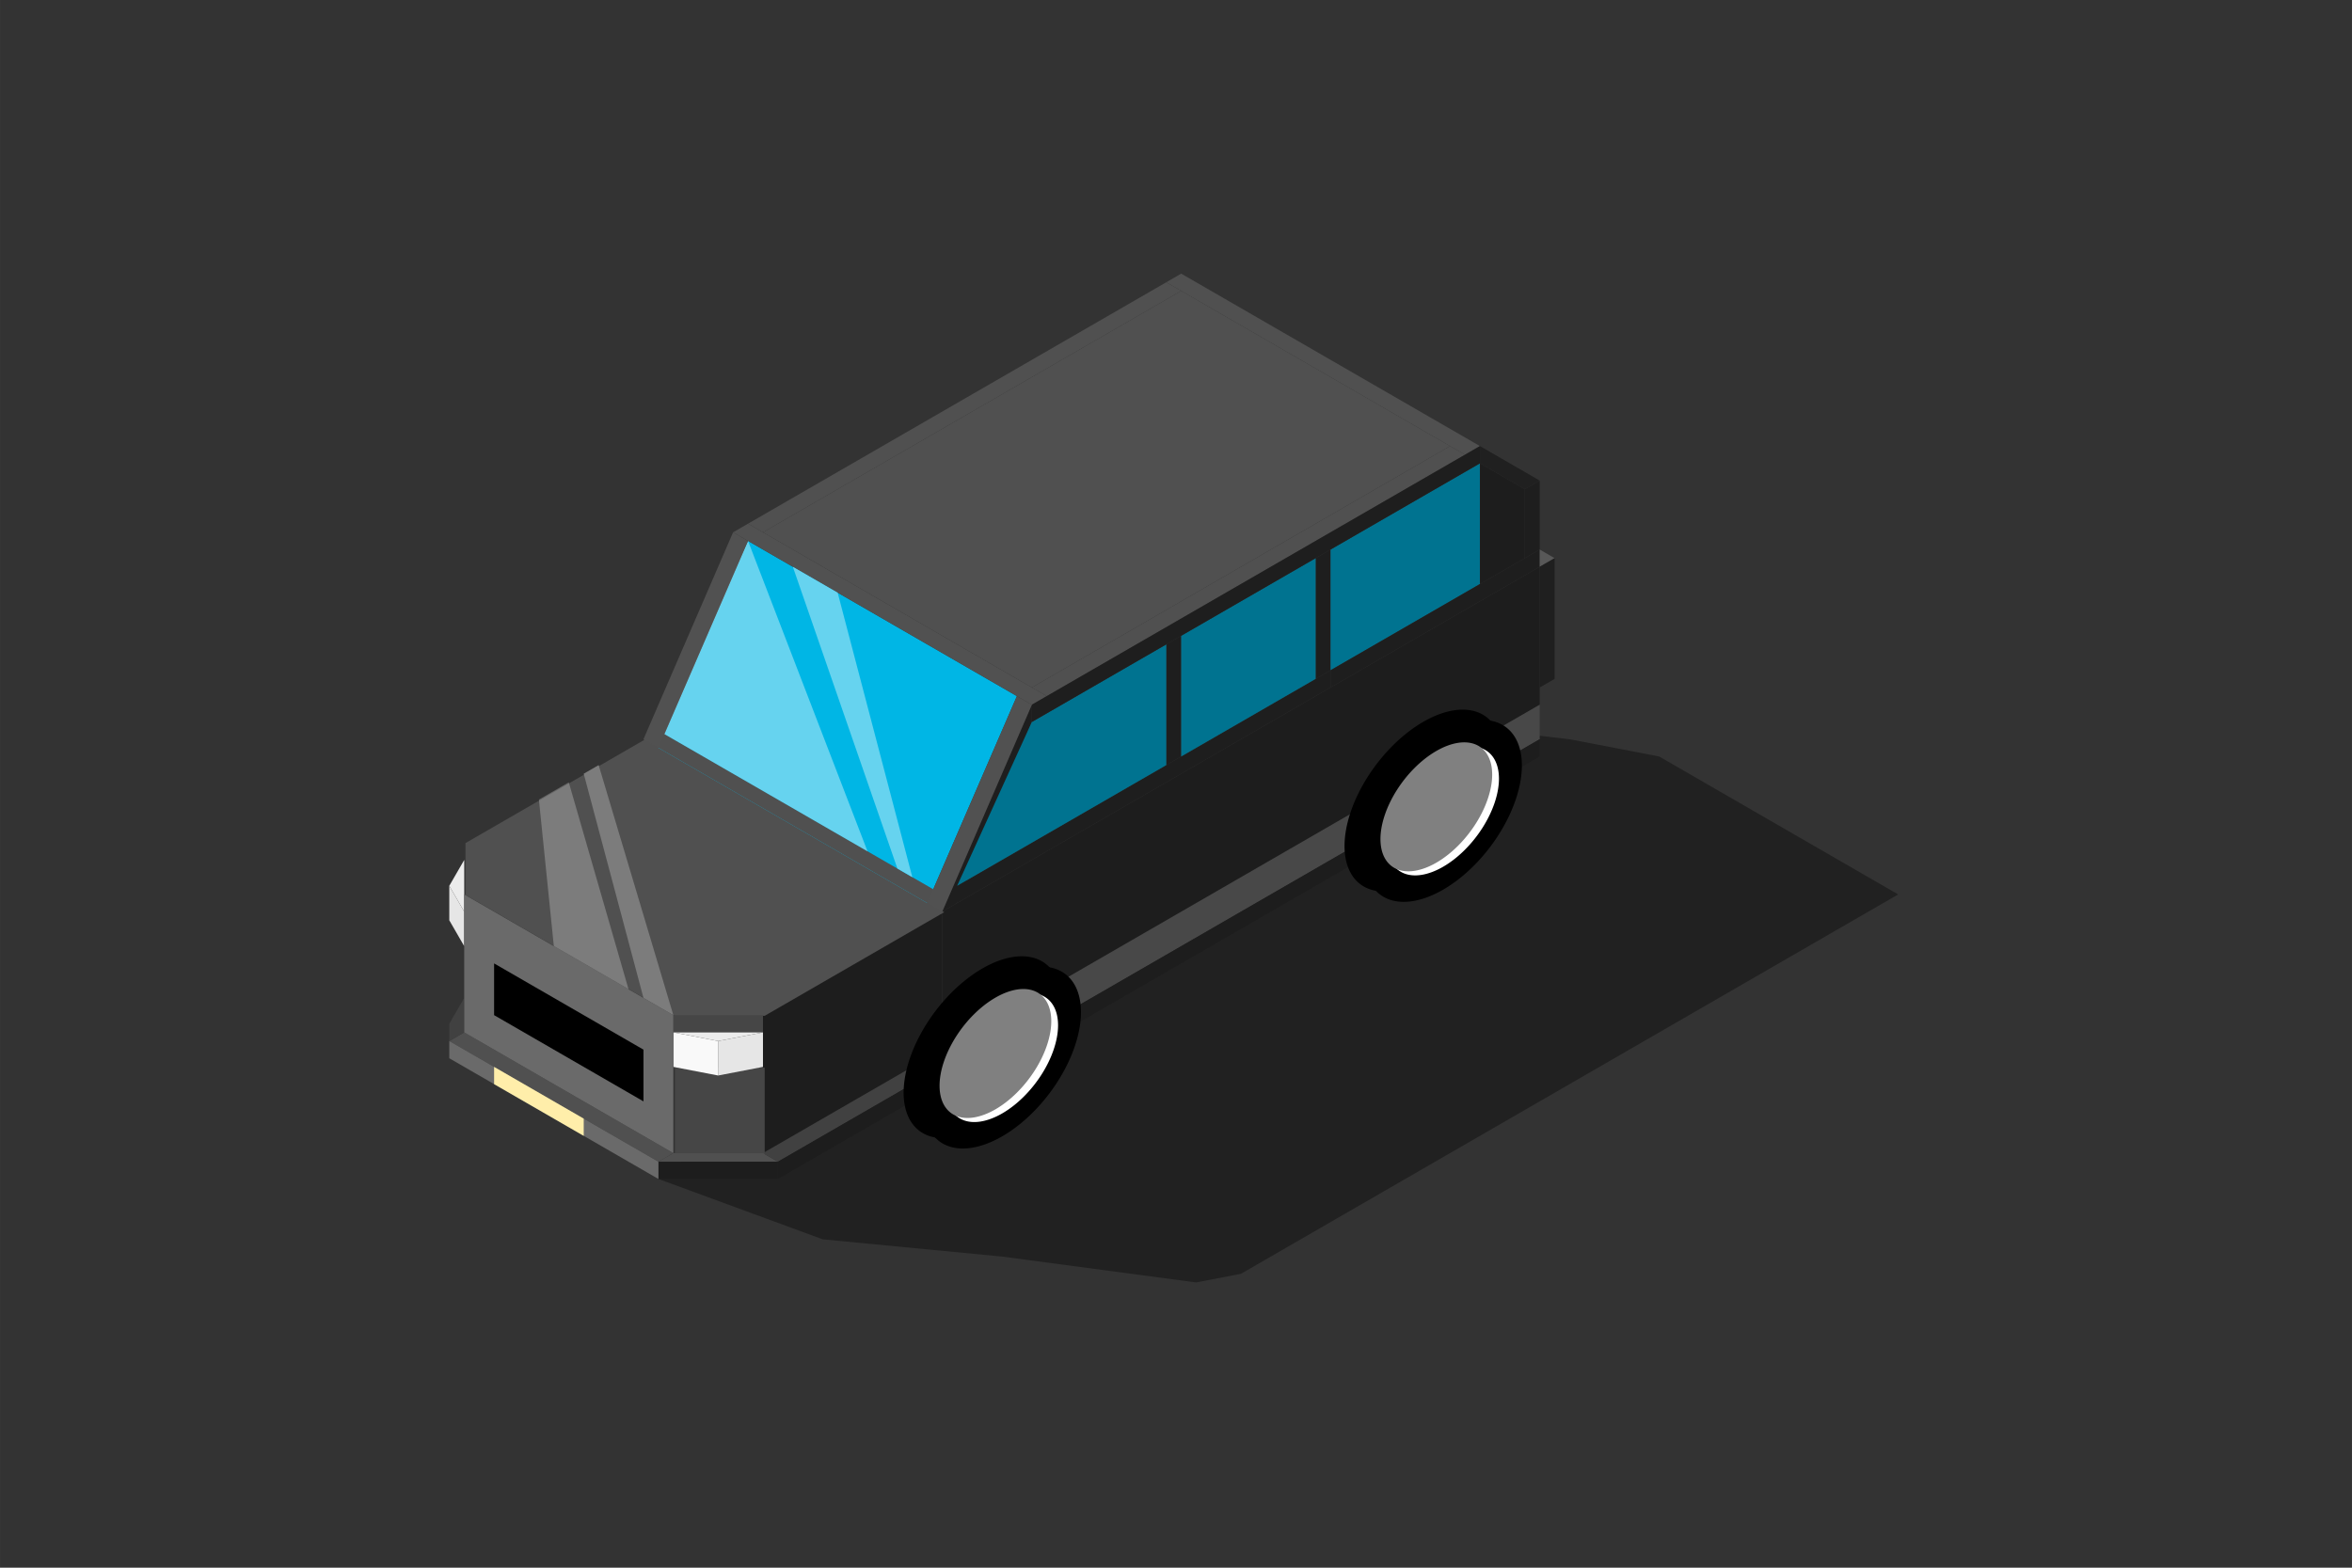 <?xml version="1.0" encoding="UTF-8" standalone="no"?>
<!-- Created with Inkscape (http://www.inkscape.org/) -->

<svg
   xmlns:dc="http://purl.org/dc/elements/1.1/"
   xmlns:cc="http://creativecommons.org/ns#"
   xmlns:rdf="http://www.w3.org/1999/02/22-rdf-syntax-ns#"
   xmlns:svg="http://www.w3.org/2000/svg"
   xmlns="http://www.w3.org/2000/svg"
   xmlns:sodipodi="http://sodipodi.sourceforge.net/DTD/sodipodi-0.dtd"
   xmlns:inkscape="http://www.inkscape.org/namespaces/inkscape"
   width="300"
   height="200"
   viewBox="0 0 79.375 52.917"
   version="1.1"
   id="svg8"
   inkscape:version="0.92.3 (2405546, 2018-03-11)"
   sodipodi:docname="four_x_four.svg">
  <rect x="0" y="0" width="79.375" height="52.917" fill="#333333" stroke="none"/>
  <defs
     id="defs2" />
  <sodipodi:namedview
     id="base"
     pagecolor="#ffffff"
     bordercolor="#666666"
     borderopacity="1.0"
     inkscape:pageopacity="0.0"
     inkscape:pageshadow="2"
     inkscape:zoom="1.8101933"
     inkscape:cx="75.549229"
     inkscape:cy="25.944811"
     inkscape:document-units="mm"
     inkscape:current-layer="layer1"
     showgrid="true"
     showborder="true"
     inkscape:snap-global="true"
     inkscape:window-width="1920"
     inkscape:window-height="1001"
     inkscape:window-x="-9"
     inkscape:window-y="-9"
     inkscape:window-maximized="1"
     units="px">
    <inkscape:grid
       type="axonomgrid"
       id="grid815"
       units="px"
       empspacing="5"
       spacingy="26.458"
       enabled="false" />
  </sodipodi:namedview>
  <g
     inkscape:label="Layer 1"
     inkscape:groupmode="layer"
     id="layer1"
     transform="translate(0,-244.083)">
    <g
       id="g1350"
       transform="matrix(0.022,0,0,0.022,-15.562,260.61)"
       style="stroke:none;stroke-width:45.226">
      <g
         transform="translate(205.052,152.135)"
         id="g1285"
         style="stroke:none;stroke-width:45.226">
        <path
           style="opacity:0.35;fill:#000000;stroke:none;stroke-width:11.966px;stroke-linecap:butt;stroke-linejoin:miter;stroke-opacity:1"
           d="m 1512.297,905.542 252.049,92.604 274.963,26.458 297.877,39.687 68.741,-13.229 L 3414.125,468.979 3162.075,323.458 3047.507,257.312 2910.026,230.854 2795.458,217.625 1695.605,773.25 Z"
           id="path1204"
           inkscape:connector-curvature="0" />
        <path
           style="fill:#1d1d1d;fill-opacity:1;stroke:none;stroke-width:11.966px;stroke-linecap:butt;stroke-linejoin:miter;stroke-opacity:1"
           d="m 1947.655,495.438 v 211.667 l -274.963,158.75 V 654.188 Z"
           id="path1190"
           inkscape:connector-curvature="0" />
        <path
           style="fill:#1d1d1d;fill-opacity:1;stroke:none;stroke-width:11.966px;stroke-linecap:butt;stroke-linejoin:miter;stroke-opacity:1"
           d="M 1947.655,495.438 2864.198,-33.729 V 177.938 L 1947.655,707.104 Z"
           id="path1160"
           inkscape:connector-curvature="0" />
        <path
           style="fill:#484848;fill-opacity:1;stroke:none;stroke-width:11.966px;stroke-linecap:butt;stroke-linejoin:miter;stroke-opacity:1"
           d="m 2864.198,177.938 v 52.917 L 1947.655,760.021 v -52.917 z"
           id="path999"
           inkscape:connector-curvature="0" />
        <path
           inkscape:connector-curvature="0"
           style="fill:#505050;fill-opacity:1;stroke:none;stroke-width:45.226px;stroke-linecap:butt;stroke-linejoin:miter;stroke-opacity:1"
           d="M 5629.164,872.52 4589.935,1472.52 v 300 l 1212.434,700 v 0 h 519.613 l 1039.23,-600 z"
           id="path825"
           transform="scale(0.265)" />
        <path
           style="fill:#00b6e5;fill-opacity:1;stroke:none;stroke-width:11.966px;stroke-linecap:butt;stroke-linejoin:miter;stroke-opacity:1"
           d="m 1924.742,482.208 137.482,-317.5 -412.445,-238.125 -137.482,317.5 z"
           id="path833"
           inkscape:connector-curvature="0" />
        <path
           style="fill:#505050;fill-opacity:1;stroke:none;stroke-width:34.598;stroke-linecap:butt;stroke-linejoin:miter;stroke-miterlimit:4;stroke-dasharray:none;stroke-opacity:1"
           d="m 1947.655,468.979 -22.914,13.229 -435.358,-251.354 22.914,-13.229 z"
           id="path837"
           inkscape:connector-curvature="0" />
        <path
           style="fill:#1e1e1e;fill-opacity:1;stroke:none;stroke-width:11.966px;stroke-linecap:butt;stroke-linejoin:miter;stroke-opacity:1"
           d="m 2085.137,204.396 -114.568,277.812 -22.914,13.229 137.482,-317.5 z"
           id="path869"
           inkscape:connector-curvature="0" />
        <path
           style="fill:#1e1e1e;fill-opacity:1;stroke:none;stroke-width:11.966px;stroke-linecap:butt;stroke-linejoin:miter;stroke-opacity:1"
           d="M 2543.408,-60.187 V 125.021 L 2520.495,138.25 V -46.958 Z"
           id="path875"
           inkscape:connector-curvature="0" />
        <path
           style="fill:#1e1e1e;fill-opacity:1;stroke:none;stroke-width:11.966px;stroke-linecap:butt;stroke-linejoin:miter;stroke-opacity:1"
           d="m 2543.408,125.021 v 26.458 L 1970.569,482.208 V 455.75 Z"
           id="path877"
           inkscape:connector-curvature="0" />
        <path
           style="fill:#1e1e1e;fill-opacity:1;stroke:none;stroke-width:11.966px;stroke-linecap:butt;stroke-linejoin:miter;stroke-opacity:1"
           d="M 2291.359,270.542 V 85.333 L 2314.272,72.104 V 257.312 Z"
           id="path879"
           inkscape:connector-curvature="0" />
        <path
           style="fill:#007390;fill-opacity:1;stroke:none;stroke-width:11.966px;stroke-linecap:butt;stroke-linejoin:miter;stroke-opacity:1"
           d="M 2314.272,72.104 2520.495,-46.958 V 138.25 l -206.222,119.062 z"
           id="path889"
           inkscape:connector-curvature="0" />
        <path
           style="fill:#007390;fill-opacity:1;stroke:none;stroke-width:11.966px;stroke-linecap:butt;stroke-linejoin:miter;stroke-opacity:1"
           d="M 2085.137,204.396 1970.569,455.75 2291.359,270.542 V 85.333 Z"
           id="path891"
           inkscape:connector-curvature="0" />
        <path
           style="fill:#464646;fill-opacity:1;stroke:none;stroke-width:57.211;stroke-linecap:butt;stroke-linejoin:miter;stroke-miterlimit:4;stroke-dasharray:none;stroke-opacity:1"
           d="m 1672.692,654.188 h -137.482 v 26.458 h 137.482 z"
           id="path901"
           inkscape:connector-curvature="0" />
        <path
           style="fill:#007390;fill-opacity:1;stroke:none;stroke-width:11.966px;stroke-linecap:butt;stroke-linejoin:miter;stroke-opacity:1"
           d="M 2772.544,-192.479 V -7.271 L 2543.408,125.021 V -60.187 Z"
           id="path907"
           inkscape:connector-curvature="0" />
        <path
           style="fill:#202020;fill-opacity:1;stroke:none;stroke-width:11.966px;stroke-linecap:butt;stroke-linejoin:miter;stroke-opacity:1"
           d="m 2772.544,-218.937 91.654,52.917 -22.913,13.229 -68.741,-39.688 z"
           id="path909"
           inkscape:connector-curvature="0" />
        <path
           style="fill:#1e1e1e;fill-opacity:1;stroke:none;stroke-width:11.966px;stroke-linecap:butt;stroke-linejoin:miter;stroke-opacity:1"
           d="m 2864.198,-60.187 v 26.458 L 2543.408,151.479 v -26.458 z"
           id="path915"
           inkscape:connector-curvature="0" />
        <path
           style="fill:#1e1e1e;fill-opacity:1;stroke:none;stroke-width:11.966px;stroke-linecap:butt;stroke-linejoin:miter;stroke-opacity:1"
           d="m 2841.285,-152.792 v 105.833 l 22.913,-13.229 V -166.021 Z"
           id="path917"
           inkscape:connector-curvature="0" />
        <path
           style="fill:#1d1d1d;fill-opacity:1;stroke:none;stroke-width:11.966px;stroke-linecap:butt;stroke-linejoin:miter;stroke-opacity:1"
           d="m 2772.544,-192.479 68.741,39.688 v 105.833 l -68.741,39.687 z"
           id="path919"
           inkscape:connector-curvature="0" />
        <path
           style="fill:#585858;fill-opacity:1;stroke:none;stroke-width:11.966px;stroke-linecap:butt;stroke-linejoin:miter;stroke-opacity:1"
           d="m 2864.198,-33.729 22.914,-13.229 -22.914,-13.229 z"
           id="path921"
           inkscape:connector-curvature="0" />
        <path
           style="fill:#1f1f1f;fill-opacity:1;stroke:none;stroke-width:11.966px;stroke-linecap:butt;stroke-linejoin:miter;stroke-opacity:1"
           d="M 2887.112,-46.958 V 138.25 l -22.914,13.229 V -33.729 Z"
           id="path927"
           inkscape:connector-curvature="0" />
        <path
           style="fill:#414141;fill-opacity:1;stroke:none;stroke-width:11.966px;stroke-linecap:butt;stroke-linejoin:miter;stroke-opacity:1"
           d="m 1993.482,707.104 -297.877,171.979 -22.914,-13.229 297.877,-171.979 z"
           id="path1011"
           inkscape:connector-curvature="0" />
        <path
           style="fill:#1d1d1d;fill-opacity:1;stroke:none;stroke-width:11.966px;stroke-linecap:butt;stroke-linejoin:miter;stroke-opacity:1"
           d="M 1993.482,707.104 V 733.562 L 1695.606,905.542 V 879.083 Z"
           id="path1013"
           inkscape:connector-curvature="0" />
        <path
           inkscape:connector-curvature="0"
           style="fill:#464646;fill-opacity:1;stroke:none;stroke-width:45.226px;stroke-linecap:butt;stroke-linejoin:miter;stroke-opacity:1"
           d="m 5802.369,2772.519 v 500 h 519.615 v -500 z"
           transform="scale(0.265)"
           id="path1023" />
        <path
           style="fill:#505050;fill-opacity:1;stroke:none;stroke-width:11.966px;stroke-linecap:butt;stroke-linejoin:miter;stroke-opacity:1"
           d="m 1695.606,879.083 h -183.309 l 22.914,-13.229 h 137.482 z"
           id="path1037"
           inkscape:connector-curvature="0" />
        <path
           style="fill:#505050;fill-opacity:1;stroke:none;stroke-width:11.966px;stroke-linecap:butt;stroke-linejoin:miter;stroke-opacity:1"
           d="M 1512.297,879.083 1191.507,693.875 l 22.914,-13.229 320.79,185.208 z"
           id="path1043"
           inkscape:connector-curvature="0" />
        <path
           style="fill:#1d1d1d;fill-opacity:1;stroke:none;stroke-width:11.966px;stroke-linecap:butt;stroke-linejoin:miter;stroke-opacity:1"
           d="m 1695.605,905.542 h -183.309 v -26.458 h 183.309 z"
           id="path1045"
           inkscape:connector-curvature="0" />
        <path
           style="fill:#6a6a6a;fill-opacity:1;stroke:none;stroke-width:11.966px;stroke-linecap:butt;stroke-linejoin:miter;stroke-opacity:1"
           d="M 1512.297,879.083 1191.507,693.875 v 26.458 l 320.79,185.208 z"
           id="path1047"
           inkscape:connector-curvature="0" />
        <path
           style="fill:#414141;fill-opacity:1;stroke:none;stroke-width:11.966px;stroke-linecap:butt;stroke-linejoin:miter;stroke-opacity:1"
           d="m 1191.507,693.875 v -26.458 l 22.914,-39.688 v 52.917 z"
           id="path1051"
           inkscape:connector-curvature="0" />
        <path
           style="fill:#1d1d1d;fill-opacity:1;stroke:none;stroke-width:11.966px;stroke-linecap:butt;stroke-linejoin:miter;stroke-opacity:1"
           d="m 2864.198,230.854 v 26.458 l -870.716,502.708 v -26.458 z"
           id="path1007"
           inkscape:connector-curvature="0" />
        <path
           style="fill:#e6e6e6;fill-opacity:1;stroke:none;stroke-width:11.966px;stroke-linecap:butt;stroke-linejoin:miter;stroke-opacity:1"
           d="m 1672.692,680.646 -68.741,13.229 v 52.917 l 68.741,-13.229 z"
           id="path1110"
           inkscape:connector-curvature="0" />
        <path
           style="fill:#f9f9f9;fill-opacity:1;stroke:none;stroke-width:11.966px;stroke-linecap:butt;stroke-linejoin:miter;stroke-opacity:1"
           d="m 1603.951,693.875 -68.741,-13.229 v 52.917 l 68.741,13.229 z"
           id="path1112"
           inkscape:connector-curvature="0" />
        <path
           style="fill:#ececec;fill-opacity:1;stroke:none;stroke-width:39.121;stroke-linecap:butt;stroke-linejoin:miter;stroke-miterlimit:4;stroke-dasharray:none;stroke-opacity:1"
           d="m 1672.692,680.646 h -137.482 l 68.741,13.229 z"
           id="path1114"
           inkscape:connector-curvature="0" />
        <g
           style="stroke:none;stroke-width:45.226"
           id="g1126"
           transform="matrix(1,-0.577,0,1,19.878,1424.67)">
          <g
             style="stroke:none;stroke-width:54.136"
             id="g1184"
             transform="matrix(0.835,0,0,0.835,627.248,-680.184)">
            <path
               style="opacity:1;fill:#000000;fill-opacity:1;fill-rule:evenodd;stroke:none;stroke-width:162.408;stroke-miterlimit:4;stroke-dasharray:none;stroke-opacity:1"
               d="m 2586.06,1339.661 a 144.714,144.714 0 0 1 -144.714,144.714 144.714,144.714 0 0 1 -144.714,-144.714 144.714,144.714 0 0 1 144.714,-144.714 144.714,144.714 0 0 1 144.714,144.714 z"
               id="circle1176"
               inkscape:connector-curvature="0" />
            <path
               style="opacity:1;fill:#000000;fill-opacity:1;fill-rule:evenodd;stroke:none;stroke-width:162.408;stroke-miterlimit:4;stroke-dasharray:none;stroke-opacity:1"
               d="m 2622.44,1379.682 a 144.714,144.714 0 0 1 -144.714,144.714 144.714,144.714 0 0 1 -144.714,-144.714 144.714,144.714 0 0 1 144.714,-144.714 144.714,144.714 0 0 1 144.714,144.714 z"
               id="circle1178"
               inkscape:connector-curvature="0" />
            <path
               style="opacity:1;fill:#ffffff;fill-opacity:1;fill-rule:evenodd;stroke:none;stroke-width:162.408;stroke-miterlimit:4;stroke-dasharray:none;stroke-opacity:1"
               d="m 2580.345,1379.682 a 102.619,102.619 0 0 1 -102.619,102.619 102.619,102.619 0 0 1 -102.619,-102.619 102.619,102.619 0 0 1 102.619,-102.619 102.619,102.619 0 0 1 102.619,102.619 z"
               id="circle1180"
               inkscape:connector-curvature="0" />
            <path
               style="opacity:1;fill:#808080;fill-opacity:1;fill-rule:evenodd;stroke:none;stroke-width:162.408;stroke-miterlimit:4;stroke-dasharray:none;stroke-opacity:1"
               d="m 2567.885,1364.987 a 102.619,102.619 0 0 1 -102.619,102.619 102.619,102.619 0 0 1 -102.619,-102.619 102.619,102.619 0 0 1 102.619,-102.619 102.619,102.619 0 0 1 102.619,102.619 z"
               id="circle1182"
               inkscape:connector-curvature="0" />
          </g>
          <g
             transform="matrix(0.835,0,0,0.835,-49.093,-691.985)"
             id="g1148"
             style="stroke:none;stroke-width:54.136">
            <path
               style="opacity:1;fill:#000000;fill-opacity:1;fill-rule:evenodd;stroke:none;stroke-width:162.408;stroke-miterlimit:4;stroke-dasharray:none;stroke-opacity:1"
               d="m 2586.06,1339.661 a 144.714,144.714 0 0 1 -144.714,144.714 144.714,144.714 0 0 1 -144.714,-144.714 144.714,144.714 0 0 1 144.714,-144.714 144.714,144.714 0 0 1 144.714,144.714 z"
               id="circle1140"
               inkscape:connector-curvature="0" />
            <path
               style="opacity:1;fill:#000000;fill-opacity:1;fill-rule:evenodd;stroke:none;stroke-width:162.408;stroke-miterlimit:4;stroke-dasharray:none;stroke-opacity:1"
               d="m 2622.44,1379.682 a 144.714,144.714 0 0 1 -144.714,144.714 144.714,144.714 0 0 1 -144.714,-144.714 144.714,144.714 0 0 1 144.714,-144.714 144.714,144.714 0 0 1 144.714,144.714 z"
               id="circle1142"
               inkscape:connector-curvature="0" />
            <path
               style="opacity:1;fill:#ffffff;fill-opacity:1;fill-rule:evenodd;stroke:none;stroke-width:162.408;stroke-miterlimit:4;stroke-dasharray:none;stroke-opacity:1"
               d="m 2580.345,1379.682 a 102.619,102.619 0 0 1 -102.619,102.619 102.619,102.619 0 0 1 -102.619,-102.619 102.619,102.619 0 0 1 102.619,-102.619 102.619,102.619 0 0 1 102.619,102.619 z"
               id="circle1144"
               inkscape:connector-curvature="0" />
            <path
               style="opacity:1;fill:#808080;fill-opacity:1;fill-rule:evenodd;stroke:none;stroke-width:162.408;stroke-miterlimit:4;stroke-dasharray:none;stroke-opacity:1"
               d="m 2567.885,1364.987 a 102.619,102.619 0 0 1 -102.619,102.619 102.619,102.619 0 0 1 -102.619,-102.619 102.619,102.619 0 0 1 102.619,-102.619 102.619,102.619 0 0 1 102.619,102.619 z"
               id="circle1146"
               inkscape:connector-curvature="0" />
          </g>
        </g>
        <path
           style="fill:#505050;fill-opacity:1;stroke:none;stroke-width:111.482;stroke-linecap:butt;stroke-linejoin:miter;stroke-miterlimit:4;stroke-dasharray:none;stroke-opacity:1"
           d="m 2726.717,-218.937 22.914,13.229 -641.581,370.417 -22.914,-13.229 z"
           id="path1166"
           inkscape:connector-curvature="0" />
        <path
           style="fill:#515151;fill-opacity:1;stroke:none;stroke-width:90.452;stroke-linecap:butt;stroke-linejoin:miter;stroke-miterlimit:4;stroke-dasharray:none;stroke-opacity:1"
           d="M 2108.05,164.708 1649.778,-99.875 1626.865,-86.646 2085.137,177.938 Z"
           id="path1168"
           inkscape:connector-curvature="0" />
        <path
           style="fill:#505050;fill-opacity:1;stroke:none;stroke-width:94.975;stroke-linecap:butt;stroke-linejoin:miter;stroke-miterlimit:4;stroke-dasharray:none;stroke-opacity:1"
           d="m 2772.544,-218.937 -458.272,-264.583 -22.914,13.229 458.272,264.583 z"
           id="path1170"
           inkscape:connector-curvature="0" />
        <path
           inkscape:connector-curvature="0"
           id="path1172"
           d="m 2291.359,-470.292 22.914,13.229 -641.581,370.417 -22.914,-13.229 z"
           style="fill:#505050;fill-opacity:1;stroke:none;stroke-width:11.966px;stroke-linecap:butt;stroke-linejoin:miter;stroke-opacity:1" />
        <path
           style="fill:#1e1e1e;fill-opacity:1;stroke:none;stroke-width:11.966px;stroke-linecap:butt;stroke-linejoin:miter;stroke-opacity:1"
           d="m 2772.544,-218.937 v 26.458 L 2085.137,204.396 V 177.938 Z"
           id="path1174"
           inkscape:connector-curvature="0" />
        <path
           style="fill:#ececec;fill-opacity:1;stroke:none;stroke-width:11.966px;stroke-linecap:butt;stroke-linejoin:miter;stroke-opacity:1"
           d="m 1214.42,416.062 -22.914,39.688 22.914,39.687 z"
           id="path1186"
           inkscape:connector-curvature="0" />
        <path
           style="fill:#e6e6e6;fill-opacity:1;stroke:none;stroke-width:30.075;stroke-linecap:butt;stroke-linejoin:miter;stroke-miterlimit:4;stroke-dasharray:none;stroke-opacity:1"
           d="m 1214.42,548.354 -22.914,-39.688 V 455.75 l 22.914,39.687 z"
           id="path1188"
           inkscape:connector-curvature="0" />
        <path
           style="fill:#6a6a6a;fill-opacity:1;stroke:none;stroke-width:79.824;stroke-linecap:butt;stroke-linejoin:miter;stroke-miterlimit:4;stroke-dasharray:none;stroke-opacity:1"
           d="M 1535.21,654.188 1214.42,468.979 v 211.667 l 320.79,185.208 z"
           id="path1194"
           inkscape:connector-curvature="0" />
        <path
           style="fill:#515151;fill-opacity:1;stroke:none;stroke-width:90.452;stroke-linecap:butt;stroke-linejoin:miter;stroke-miterlimit:4;stroke-dasharray:none;stroke-opacity:1"
           d="m 1947.655,495.438 137.482,-317.5 -22.914,-13.229 -137.482,317.5 z"
           id="path831"
           inkscape:connector-curvature="0" />
        <path
           style="fill:#505050;fill-opacity:1;stroke:none;stroke-width:93.392;stroke-linecap:butt;stroke-linejoin:miter;stroke-miterlimit:4;stroke-dasharray:none;stroke-opacity:1"
           d="M 2314.272,-457.062 1672.692,-86.646 2085.137,151.479 2726.717,-218.937 Z"
           id="path1196"
           inkscape:connector-curvature="0" />
        <path
           style="opacity:0.4;fill:#ffffff;stroke:none;stroke-width:11.966px;stroke-linecap:butt;stroke-linejoin:miter;stroke-opacity:1"
           d="M 1649.778,-73.417 1833.087,402.833 1512.297,217.625 Z"
           id="path1206"
           inkscape:connector-curvature="0" />
        <path
           style="fill:#515151;fill-opacity:1;stroke:none;stroke-width:11.966px;stroke-linecap:butt;stroke-linejoin:miter;stroke-opacity:1"
           d="m 1489.383,230.854 137.482,-317.5 22.913,13.229 -137.482,317.5 z"
           id="path835"
           inkscape:connector-curvature="0" />
        <path
           style="fill:#000000;stroke:none;stroke-width:11.966px;stroke-linecap:butt;stroke-linejoin:miter;stroke-opacity:1"
           d="m 1260.247,574.812 229.136,132.292 v 79.375 L 1260.247,654.188 Z"
           id="path1200"
           inkscape:connector-curvature="0" />
        <path
           style="fill:#ffeeaa;stroke:none;stroke-width:11.966px;stroke-linecap:butt;stroke-linejoin:miter;stroke-opacity:1"
           d="m 1397.729,812.937 -137.482,-79.375 v 26.458 l 137.482,79.375 z"
           id="path1202"
           inkscape:connector-curvature="0" />
        <path
           style="opacity:1;fill:#66d3ef;fill-opacity:1;stroke:none;stroke-width:11.966px;stroke-linecap:butt;stroke-linejoin:miter;stroke-opacity:1"
           d="M 1878.914,429.292 1718.519,-33.729 1787.26,5.958 1901.828,442.521 Z"
           id="path1208"
           inkscape:connector-curvature="0" />
        <path
           style="opacity:0.25;fill:#ffffff;stroke:none;stroke-width:11.966px;stroke-linecap:butt;stroke-linejoin:miter;stroke-opacity:1"
           d="M 1328.988,323.458 1351.902,548.354 1466.47,614.5 1374.815,297 Z"
           id="path1214"
           inkscape:connector-curvature="0" />
        <path
           style="fill:#7c7c7c;fill-opacity:1;stroke:none;stroke-width:11.966px;stroke-linecap:butt;stroke-linejoin:miter;stroke-opacity:1"
           d="m 1397.729,283.771 91.654,343.958 45.827,26.458 -114.568,-383.646 z"
           id="path1218"
           inkscape:connector-curvature="0" />
      </g>
    </g>
  </g>
</svg>
